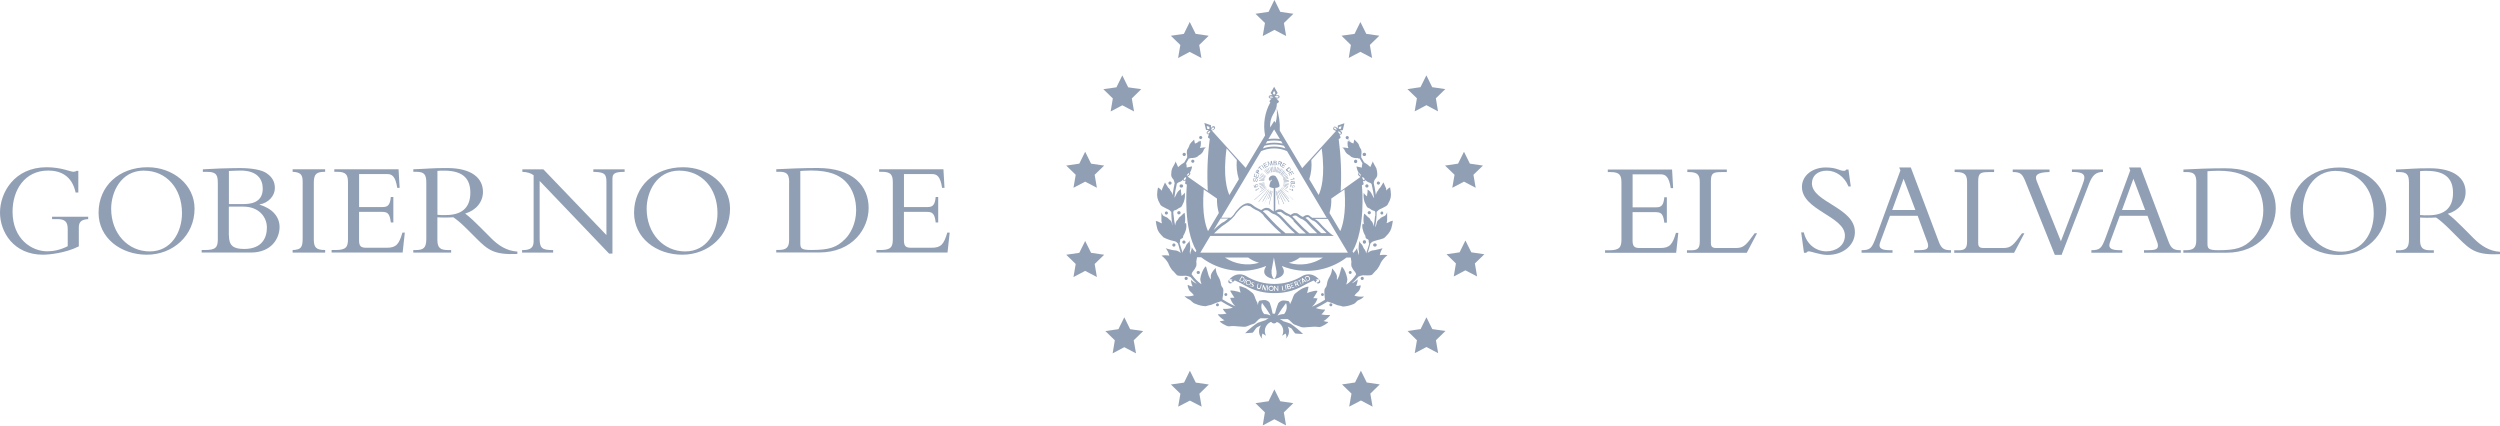 <svg width="264" height="45" viewBox="0 0 264 45" fill="none" xmlns="http://www.w3.org/2000/svg">
<path d="M8.331 26.01C6.932 26.733 5.138 26.897 4.539 26.897C1.442 26.897 0 24.504 0 22.442C0 20.381 1.486 17.66 4.93 17.66C6.445 17.66 7.444 18.139 7.747 18.139C7.875 18.139 7.991 18.111 8.071 18.043H8.271V20.333H7.987C7.603 18.567 6.405 18.011 5.09 18.011C2.601 18.011 1.326 20.073 1.326 22.354C1.326 25.251 3.36 26.538 4.986 26.538C5.638 26.538 6.361 26.398 7.152 25.998V24.216C7.152 23.409 6.868 23.137 6.021 23.137H5.498V22.886H9.313V23.137C8.606 23.181 8.323 23.421 8.323 24.024V26.006L8.331 26.01Z" fill="#919FB5"/>
<path d="M15.51 26.897C12.738 26.897 10.408 25.115 10.408 22.47C10.408 19.653 12.574 17.66 15.582 17.66C18.251 17.66 20.545 19.486 20.545 22.035C20.545 24.887 18.255 26.897 15.51 26.897ZM15.215 18.015C12.726 18.015 11.739 20.337 11.739 22.035C11.739 24.68 13.533 26.55 15.81 26.55C18.087 26.55 19.218 24.512 19.218 22.506C19.218 19.877 17.548 18.023 15.219 18.023L15.215 18.015Z" fill="#919FB5"/>
<path d="M23.002 19.374C23.002 18.567 22.906 18.148 21.915 18.148H21.42V17.88C21.819 17.864 22.794 17.808 23.202 17.792C23.977 17.764 25.056 17.748 25.323 17.748C26.566 17.748 27.653 17.932 28.164 18.299C28.747 18.707 29.027 19.186 29.027 19.866C29.027 20.673 28.364 21.424 27.417 21.588V21.616C28.747 22.015 29.523 22.874 29.523 23.981C29.523 25.088 28.747 26.67 26.47 26.67H21.296V26.402H21.619C22.778 26.402 23.002 26.134 23.002 25.244V19.374ZM24.173 21.552H25.711C27.069 21.552 27.745 21.012 27.745 19.91C27.745 18.919 27.153 18.012 25.415 18.012C25.104 18.012 24.528 18.04 24.173 18.056V21.552ZM24.173 24.832C24.173 25.911 24.596 26.29 25.783 26.29C27.653 26.29 28.184 25.132 28.184 24.029C28.184 22.926 27.349 21.819 25.695 21.819H24.165V24.832H24.169H24.173Z" fill="#919FB5"/>
<path d="M34.337 26.674H30.901V26.406C31.78 26.362 31.96 26.138 31.96 25.187V19.162C31.96 18.399 31.692 18.187 30.901 18.143V17.875H34.337V18.143C33.45 18.143 33.139 18.343 33.139 19.29V25.283C33.139 26.118 33.367 26.402 34.337 26.402V26.669V26.674Z" fill="#919FB5"/>
<path d="M41.537 23.489H41.27C41.158 22.486 40.886 22.374 40.307 22.374H37.917V25.387C37.917 26.038 38.161 26.162 38.68 26.162H40.854C41.845 26.162 42.141 25.779 42.496 24.564H42.748L42.52 26.669H35.017V26.402H35.416C36.547 26.402 36.747 26.09 36.747 25.243V19.274C36.747 18.483 36.563 18.143 35.616 18.143H35.304V17.875H42.089L42.2 19.841H41.949C41.765 18.639 41.409 18.383 40.906 18.383H37.921V21.863H40.45C40.962 21.863 41.198 21.619 41.27 20.8H41.537V23.489Z" fill="#919FB5"/>
<path d="M46.188 25.343C46.188 26.194 46.527 26.406 47.318 26.406H47.642V26.674H43.643V26.406H43.886C44.721 26.406 45.017 26.178 45.017 25.231V19.274C45.017 18.395 44.773 18.143 43.958 18.143H43.647V17.875C43.986 17.875 44.845 17.816 45.428 17.788C46.008 17.76 46.292 17.744 47.211 17.744C49.828 17.744 51.002 18.822 51.002 20.261C51.002 21.324 50.279 22.211 49.124 22.55C49.648 22.958 50.071 23.357 50.734 24.02L51.849 25.139C52.684 25.974 53.543 26.498 54.634 26.566V26.817C52.157 26.929 51.522 26.394 50.263 25.135L49.332 24.204C48.709 23.581 48.213 23.169 47.874 22.946C47.518 22.962 47.29 22.974 46.911 22.974C46.599 22.974 46.415 22.958 46.188 22.946V25.339H46.2L46.188 25.343ZM46.188 22.682C46.527 22.726 46.739 22.71 47.067 22.71C48.637 22.71 49.668 22.047 49.668 20.353C49.668 19.038 49.076 18.019 46.895 18.019C46.627 18.019 46.443 18.019 46.192 18.047V22.686L46.188 22.682Z" fill="#919FB5"/>
<path d="M64.31 26.77L56.987 19.107V25.176C56.987 26.194 57.214 26.41 58.413 26.41V26.678H55.133V26.41H55.193C56.072 26.41 56.351 26.114 56.351 25.463V18.503C56.028 18.275 55.656 18.164 55.161 18.148V17.88H57.378L64.039 24.824V19.194C64.039 18.331 63.787 18.175 62.656 18.148V17.88H65.96V18.148C64.902 18.148 64.674 18.331 64.674 18.887V26.778H64.306L64.31 26.77Z" fill="#919FB5"/>
<path d="M72.058 26.897C69.285 26.897 66.956 25.115 66.956 22.47C66.956 19.653 69.122 17.66 72.13 17.66C74.799 17.66 77.093 19.486 77.093 22.035C77.093 24.887 74.803 26.897 72.058 26.897ZM71.763 18.015C69.273 18.015 68.287 20.337 68.287 22.035C68.287 24.68 70.081 26.55 72.358 26.55C74.635 26.55 75.766 24.512 75.766 22.506C75.766 19.877 74.096 18.023 71.767 18.023L71.763 18.015Z" fill="#919FB5"/>
<path d="M83.337 19.286C83.337 18.363 83.093 18.139 82.258 18.139H81.975V17.872C82.498 17.844 83.189 17.812 83.968 17.784C84.744 17.756 85.611 17.74 86.342 17.74C90.073 17.74 91.728 19.638 91.728 21.967C91.728 24.105 90.073 26.662 86.494 26.662H81.971V26.394H82.214C82.978 26.394 83.329 26.182 83.329 25.359V19.278H83.341L83.337 19.286ZM84.512 25.623C84.512 26.206 84.556 26.398 85.671 26.398C87.564 26.398 88.355 26.13 89.234 25.251C89.758 24.74 90.409 23.653 90.409 22.199C90.409 21.152 90.113 19.989 89.278 19.154C88.627 18.503 87.624 18.007 85.642 18.007C85.059 18.007 84.68 18.051 84.512 18.059V25.623Z" fill="#919FB5"/>
<path d="M99.075 23.489H98.808C98.696 22.486 98.424 22.374 97.845 22.374H95.456V25.387C95.456 26.038 95.699 26.162 96.219 26.162H98.392C99.383 26.162 99.679 25.779 100.034 24.564H100.286L100.058 26.669H92.551V26.402H92.95C94.081 26.402 94.281 26.09 94.281 25.243V19.274C94.281 18.483 94.097 18.143 93.15 18.143H92.838V17.875H99.627L99.739 19.841H99.487C99.303 18.639 98.948 18.383 98.444 18.383H95.46V21.863H97.989C98.5 21.863 98.736 21.619 98.808 20.8H99.075V23.489Z" fill="#919FB5"/>
<path d="M134.583 0L135.202 1.251L136.585 1.454L135.582 2.429L135.817 3.808L134.579 3.156L133.344 3.808L133.58 2.429L132.577 1.454L133.96 1.251L134.575 0L134.583 0Z" fill="#919FB5"/>
<path d="M143.657 2.322L144.28 3.576L145.659 3.772L144.656 4.747L144.892 6.121L143.653 5.474L142.426 6.121L142.654 4.747L141.659 3.772L143.042 3.576L143.657 2.322Z" fill="#919FB5"/>
<path d="M150.625 7.955L151.24 9.206L152.622 9.409L151.628 10.38L151.855 11.759L150.629 11.107L149.39 11.759L149.626 10.38L148.623 9.409L150.001 9.206L150.625 7.955Z" fill="#919FB5"/>
<path d="M154.6 16.03L155.22 17.281L156.598 17.485L155.595 18.456L155.831 19.83L154.596 19.183L153.362 19.83L153.598 18.456L152.595 17.485L153.973 17.281L154.592 16.03H154.6Z" fill="#919FB5"/>
<path d="M154.748 25.395L155.371 26.646L156.749 26.849L155.747 27.82L155.982 29.195L154.744 28.547L153.517 29.195L153.745 27.82L152.75 26.849L154.132 26.646L154.748 25.395Z" fill="#919FB5"/>
<path d="M150.632 33.502L151.248 34.752L152.638 34.952L151.635 35.931L151.871 37.298L150.632 36.646L149.394 37.298L149.63 35.931L148.635 34.952L150.017 34.752L150.632 33.502Z" fill="#919FB5"/>
<path d="M143.709 39.14L144.328 40.39L145.702 40.594L144.707 41.565L144.943 42.943L143.713 42.292L142.474 42.943L142.718 41.565L141.715 40.594L143.093 40.39L143.713 39.14H143.709Z" fill="#919FB5"/>
<path d="M134.575 41.117L135.198 42.372L136.577 42.572L135.574 43.546L135.809 44.925L134.571 44.274L133.344 44.925L133.572 43.546L132.577 42.572L133.96 42.372L134.575 41.117Z" fill="#919FB5"/>
<path d="M125.653 39.148L126.272 40.402L127.651 40.602L126.656 41.577L126.892 42.943L125.653 42.304L124.415 42.943L124.65 41.577L123.647 40.602L125.038 40.402L125.653 39.148Z" fill="#919FB5"/>
<path d="M118.725 33.506L119.341 34.761L120.723 34.961L119.72 35.936L119.964 37.314L118.725 36.663L117.495 37.314L117.726 35.936L116.724 34.961L118.106 34.761L118.725 33.506Z" fill="#919FB5"/>
<path d="M114.598 25.455L115.217 26.698L116.599 26.901L115.596 27.876L115.832 29.255L114.594 28.604L113.359 29.255L113.595 27.876L112.592 26.901L113.974 26.698L114.59 25.455H114.598Z" fill="#919FB5"/>
<path d="M114.598 16.03L115.217 17.281L116.599 17.485L115.596 18.456L115.832 19.83L114.594 19.183L113.359 19.83L113.595 18.456L112.592 17.485L113.974 17.281L114.59 16.03H114.598Z" fill="#919FB5"/>
<path d="M118.517 7.967L119.137 9.221L120.515 9.417L119.52 10.396L119.756 11.771L118.517 11.119L117.283 11.771L117.515 10.396L116.512 9.417L117.894 9.221L118.513 7.967H118.517Z" fill="#919FB5"/>
<path d="M125.637 2.322L126.261 3.576L127.639 3.776L126.636 4.751L126.872 6.129L125.633 5.478L124.407 6.129L124.643 4.751L123.64 3.776L125.018 3.576L125.633 2.322H125.637Z" fill="#919FB5"/>
<path d="M145.171 25.707C145.079 25.707 144.999 25.779 144.999 25.866C144.999 25.97 145.079 26.042 145.171 26.042H145.215C145.307 26.042 145.383 25.962 145.383 25.87C145.383 25.779 145.307 25.703 145.215 25.703H145.171V25.707Z" fill="#919FB5"/>
<path d="M147.073 23.309C146.922 23.329 146.782 23.386 146.654 23.465C146.586 23.513 146.502 23.545 146.418 23.561C146.466 23.457 146.486 23.346 146.482 23.234V22.411C146.482 22.411 146.378 22.722 146.23 22.794C146.078 22.866 145.791 22.978 145.739 23.078C145.691 23.182 145.475 23.182 145.395 23.493C145.375 23.629 145.331 23.761 145.271 23.885L145.2 23.989C145.303 23.529 145.359 23.062 145.371 22.59V22.375C145.435 22.323 145.495 22.263 145.555 22.203C145.619 22.099 146.422 21.827 146.534 21.611C146.646 21.396 146.702 21.256 146.762 21.164C146.838 20.98 146.882 20.78 146.886 20.581C146.874 20.313 146.85 20.049 146.794 19.782C146.67 19.846 146.558 19.925 146.466 20.033C146.438 20.069 146.41 20.097 146.374 20.125C146.39 20.049 146.39 19.973 146.374 19.897C146.262 19.622 146.09 19.258 146.09 19.258C146.09 19.258 145.947 19.49 145.859 19.634C145.723 19.897 145.595 19.917 145.575 20.025C145.555 20.133 145.391 20.209 145.339 20.425C145.323 20.477 145.307 20.537 145.295 20.593C145.231 20.129 145.156 19.71 145.068 19.334C145.068 19.214 145.152 18.951 145.255 18.867C145.395 18.727 145.459 18.539 145.439 18.343C145.435 18.175 145.407 18.016 145.363 17.852C145.363 17.728 144.944 17.152 144.98 17.029L144.704 17.636C144.508 17.44 144.289 17.276 144.049 17.141L143.745 16.625V16.361C143.789 16.186 143.789 15.994 143.745 15.818C143.697 15.694 143.589 15.586 143.537 15.427C143.509 15.283 143.434 15.147 143.326 15.043L143.018 14.731C143.018 14.731 142.966 14.963 142.922 15.151C142.878 15.131 142.834 15.107 142.786 15.099C142.726 15.079 142.666 15.051 142.618 15.011C142.527 14.891 142.435 14.775 142.355 14.675C142.403 14.643 142.435 14.595 142.439 14.536C142.439 14.44 142.359 14.364 142.267 14.364C142.175 14.364 142.099 14.44 142.099 14.531C142.099 14.627 142.175 14.703 142.267 14.703C142.299 14.707 142.327 14.707 142.359 14.703C142.359 14.735 142.451 14.843 142.551 15.003C142.467 14.955 142.383 14.911 142.347 14.883C142.311 14.855 142.243 15.351 142.395 15.638H142.327C142.131 15.59 141.927 15.566 141.723 15.586C141.799 15.586 141.987 15.79 142.007 15.894C142.071 16.05 142.179 16.19 142.319 16.285C142.459 16.361 142.586 16.457 142.702 16.569C142.906 16.673 143.134 16.713 143.358 16.693C143.43 16.737 143.509 16.757 143.589 16.745C143.681 16.913 143.777 17.081 143.873 17.252C143.829 17.396 143.809 17.548 143.809 17.7L143.246 17.576C143.274 17.808 143.35 18.027 143.473 18.227C143.445 18.247 143.43 18.279 143.426 18.315C143.41 18.367 143.41 18.423 143.426 18.475C143.489 18.567 143.577 18.635 143.677 18.679L141.576 20.177C141.679 18.347 141.604 16.505 141.368 14.683C141.628 14.588 141.556 14.468 141.556 14.468L141.46 14.216C141.46 14.216 141.512 14.22 141.536 14.216C141.584 14.216 141.628 14.196 141.66 14.164C141.731 14.088 141.731 13.976 141.66 13.904C141.608 13.86 141.552 13.816 141.492 13.784L141.799 13.74L141.971 13.009L141.272 13.253V13.561C141.22 13.509 141.16 13.457 141.088 13.425C141.012 13.349 140.892 13.349 140.824 13.425C140.753 13.501 140.753 13.613 140.824 13.688C140.9 13.752 140.992 13.8 141.088 13.824L137.512 17.76L135.143 13.796C135.187 12.957 135.067 12.122 134.791 11.331C134.823 11.203 134.835 11.068 134.835 10.932C134.943 10.9 135.031 10.812 135.063 10.704C135.063 10.704 134.891 10.492 134.783 10.396H134.919C135.023 10.396 135.115 10.324 135.123 10.224C135.119 10.12 135.031 10.049 134.931 10.053C134.867 10.041 134.795 10.041 134.727 10.053L134.919 9.817L134.548 9.162L134.18 9.825L134.376 10.057C134.312 10.045 134.248 10.045 134.18 10.057C134.12 10.057 134.068 10.077 134.024 10.12C133.964 10.181 133.96 10.276 134.02 10.336H134.024C134.068 10.384 134.12 10.408 134.18 10.408H134.284C134.212 10.472 134.156 10.544 134.096 10.62C134.076 10.636 134.052 10.652 134.044 10.672C134.064 10.724 134.104 10.768 134.148 10.808C133.557 11.87 133.361 13.113 133.593 14.304L131.543 17.728L127.959 13.776C128.067 13.76 128.163 13.713 128.239 13.636C128.283 13.601 128.307 13.545 128.315 13.493C128.315 13.449 128.299 13.405 128.271 13.373C128.239 13.341 128.203 13.325 128.159 13.325C128.103 13.325 128.047 13.345 128.003 13.377C127.955 13.421 127.911 13.473 127.879 13.533V13.225L127.18 12.981L127.352 13.712L127.659 13.756C127.6 13.788 127.54 13.828 127.492 13.876C127.448 13.912 127.428 13.968 127.42 14.02C127.42 14.064 127.436 14.1 127.464 14.132C127.492 14.164 127.536 14.184 127.576 14.184C127.603 14.188 127.631 14.188 127.663 14.184L127.568 14.436C127.568 14.436 127.496 14.556 127.755 14.651C127.512 16.473 127.444 18.307 127.544 20.145L125.41 18.647C125.514 18.611 125.598 18.535 125.654 18.443C125.682 18.411 125.698 18.367 125.702 18.323C125.702 18.287 125.682 18.247 125.654 18.219C125.778 18.02 125.857 17.8 125.885 17.568L125.318 17.692C125.318 17.54 125.298 17.392 125.254 17.244C125.346 17.077 125.442 16.909 125.538 16.737C125.618 16.741 125.694 16.725 125.766 16.685C125.993 16.705 126.221 16.665 126.421 16.561C126.541 16.449 126.669 16.349 126.812 16.277C126.94 16.17 127.04 16.034 127.096 15.878C127.096 15.774 127.3 15.57 127.376 15.57C127.176 15.554 126.976 15.57 126.784 15.622H126.709C126.868 15.339 126.828 14.823 126.76 14.867L126.557 14.987L126.744 14.687C126.776 14.691 126.804 14.691 126.836 14.687C126.928 14.659 126.976 14.568 126.956 14.484C126.936 14.396 126.836 14.344 126.752 14.364C126.665 14.384 126.613 14.484 126.633 14.568C126.649 14.619 126.693 14.671 126.752 14.687C126.665 14.783 126.585 14.903 126.493 15.023C126.437 15.055 126.385 15.083 126.325 15.111C126.281 15.127 126.233 15.143 126.189 15.163C126.141 14.975 126.093 14.743 126.093 14.743L125.782 15.055C125.678 15.163 125.606 15.291 125.574 15.438C125.514 15.574 125.446 15.706 125.362 15.83C125.318 16.006 125.318 16.198 125.362 16.373V16.637L125.062 17.152C124.827 17.292 124.603 17.46 124.407 17.648C124.335 17.48 124.143 17.041 124.143 17.041C124.143 17.197 123.776 17.74 123.752 17.864C123.708 18.024 123.688 18.187 123.684 18.355C123.656 18.551 123.72 18.743 123.856 18.879C123.968 18.966 124.012 19.23 124.044 19.346C123.956 19.722 123.884 20.145 123.828 20.605C123.816 20.545 123.8 20.493 123.784 20.437C123.72 20.221 123.556 20.153 123.548 20.037C123.54 19.921 123.388 19.913 123.252 19.646C123.165 19.502 123.021 19.27 123.021 19.27C123.021 19.27 122.853 19.642 122.741 19.909C122.713 19.981 122.697 20.053 122.697 20.137C122.665 20.109 122.633 20.077 122.605 20.045C122.513 19.941 122.405 19.858 122.282 19.794C122.226 20.057 122.194 20.321 122.19 20.593C122.194 20.792 122.238 20.992 122.314 21.176C122.361 21.268 122.425 21.412 122.541 21.623C122.653 21.835 123.452 22.115 123.52 22.215C123.572 22.279 123.632 22.335 123.692 22.387V22.602C123.704 23.07 123.756 23.541 123.86 24.001V23.905C123.8 23.781 123.756 23.653 123.736 23.513C123.648 23.206 123.44 23.206 123.392 23.098C123.344 22.99 123.057 22.886 122.897 22.814C122.737 22.738 122.645 22.43 122.645 22.43V23.254C122.641 23.366 122.661 23.481 122.709 23.581C122.621 23.565 122.537 23.533 122.465 23.485C122.341 23.405 122.202 23.358 122.05 23.329C122.082 23.605 122.134 23.873 122.206 24.145C122.27 24.344 122.377 24.532 122.517 24.688C122.585 24.764 122.689 24.892 122.873 25.072C123.24 25.259 123.632 25.395 124.04 25.471C124.191 25.515 124.319 25.611 124.407 25.747C124.407 25.811 124.439 25.871 124.455 25.915C124.507 26.142 124.591 26.41 124.683 26.714C124.495 26.53 124.247 26.43 123.984 26.43C123.8 26.43 123.101 26.218 123.101 26.218C123.288 26.446 123.42 26.71 123.476 26.993C123.208 26.945 122.925 26.945 122.657 26.993C122.941 27.205 123.181 27.473 123.356 27.773C123.464 28.052 123.616 28.312 123.8 28.548C123.888 28.596 124.111 28.883 124.267 29.039C124.423 29.195 125.042 29.115 125.25 29.115C125.41 29.147 125.574 29.195 125.726 29.259C125.917 29.511 126.141 29.75 126.381 29.958C126.165 29.87 125.973 29.746 125.806 29.586C125.71 29.447 125.806 30.038 125.941 30.238C125.782 30.238 125.622 30.19 125.49 30.102C125.322 29.966 125.49 30.577 125.658 30.741C126.057 31.097 126.025 31.157 126.085 31.185C125.778 31.288 125.454 31.32 125.134 31.28C124.947 31.177 125.342 31.54 125.582 31.632C125.818 31.724 125.885 31.984 126.281 32.1C126.609 32.243 126.964 32.327 127.324 32.335C127.508 32.275 127.699 32.227 127.891 32.195C128.231 32.044 128.582 31.916 128.942 31.812C129.35 32.064 129.777 32.303 130.209 32.511H130.272H130.129C129.821 32.603 129.497 32.635 129.174 32.615C129.03 32.539 129.334 32.959 129.525 33.122C129.242 33.182 128.942 33.202 128.654 33.186C128.443 33.142 129.074 33.746 129.318 33.818C129.166 33.877 129.006 33.91 128.842 33.922C128.626 33.922 129.541 34.497 129.773 34.461C130.564 34.349 131.311 34.617 131.675 34.461C132.034 34.305 132.198 34.245 132.374 34.197C132.554 34.149 132.634 33.985 132.73 33.913C132.834 33.786 132.961 33.682 133.105 33.606H133.153C133.429 33.622 133.709 33.622 133.988 33.606C133.864 33.654 133.745 33.726 133.645 33.81C133.241 33.934 132.945 34.045 132.806 34.093C132.326 34.413 131.887 34.776 131.487 35.188C131.487 35.188 132.186 35.136 132.262 35.136C132.338 35.136 132.594 34.673 132.702 34.597C132.81 34.521 132.905 34.485 133.153 34.365C132.83 34.816 132.905 35.436 133.325 35.799C133.141 35.588 133.325 35.224 133.325 35.224L133.693 35.456C133.417 34.944 133.609 34.309 134.12 34.033C134.14 34.021 134.164 34.013 134.184 34.001H134.252C134.348 34.157 134.56 34.205 134.715 34.105C134.759 34.077 134.791 34.045 134.819 34.001L134.963 34.049C135.463 34.313 135.658 34.932 135.395 35.44C135.395 35.44 135.395 35.444 135.391 35.452L135.758 35.22C135.758 35.22 135.962 35.588 135.758 35.795C136.13 35.46 136.226 34.916 135.99 34.481C136.206 34.585 136.358 34.665 136.382 34.685C136.409 34.705 136.717 35.224 136.825 35.224C136.933 35.224 137.6 35.276 137.6 35.276C137.201 34.868 136.753 34.501 136.282 34.181C136.186 34.133 135.882 34.037 135.507 33.917C135.399 33.822 135.275 33.746 135.139 33.69C135.415 33.706 135.694 33.706 135.974 33.69C136.114 33.77 136.238 33.865 136.346 33.989C136.449 34.065 136.541 34.217 136.701 34.273C136.861 34.333 137.057 34.413 137.4 34.537C137.744 34.661 138.515 34.417 139.302 34.537C139.546 34.569 140.449 33.981 140.233 33.997C140.073 33.985 139.91 33.95 139.758 33.894C140.001 33.822 140.625 33.194 140.413 33.262C140.121 33.282 139.826 33.262 139.542 33.198C139.738 33.038 140.037 32.615 139.898 32.691C139.59 32.691 139.29 32.643 139.003 32.547H138.859H138.931C139.346 32.343 139.778 32.103 140.197 31.848C140.553 31.956 140.9 32.084 141.24 32.231C141.436 32.263 141.624 32.307 141.807 32.371C142.167 32.359 142.523 32.279 142.858 32.136C143.23 32.016 143.182 31.792 143.521 31.668C143.861 31.544 144.157 31.217 143.969 31.316C143.645 31.352 143.322 31.316 143.014 31.221C143.082 31.221 143.014 31.133 143.449 30.777C143.633 30.609 143.781 30.002 143.609 30.138C143.481 30.19 143.342 30.21 143.206 30.19C143.318 29.994 143.438 29.399 143.33 29.538C143.17 29.698 142.97 29.83 142.754 29.91C143.014 29.698 143.246 29.466 143.453 29.211C143.605 29.147 143.761 29.091 143.921 29.067C144.133 29.067 144.756 29.143 144.908 28.991C145.06 28.839 145.291 28.548 145.375 28.5C145.563 28.264 145.711 28.004 145.819 27.724C146.003 27.425 146.238 27.153 146.518 26.945C146.25 26.898 145.975 26.898 145.707 26.945C145.751 26.682 145.851 26.434 146.003 26.214C146.003 26.214 145.303 26.398 145.132 26.426C144.868 26.426 144.616 26.53 144.432 26.71L144.66 25.911C144.672 25.851 144.68 25.799 144.704 25.743C144.788 25.615 144.92 25.515 145.072 25.467C145.587 25.295 146.059 25.255 146.246 25.067L146.602 24.684C146.738 24.524 146.846 24.34 146.914 24.141C146.989 23.873 147.049 23.589 147.085 23.317L147.097 23.305L147.073 23.309ZM145.204 22.806C145.184 23.174 145.128 23.537 145.044 23.901C145.032 23.757 144.996 23.609 144.932 23.481C144.856 23.326 144.748 23.326 144.7 23.17C144.652 23.014 144.468 22.958 144.368 22.834C144.273 22.73 144.169 22.634 144.057 22.554C143.981 22.878 143.961 23.206 144.005 23.533C144.025 23.585 144.041 23.641 144.049 23.693L143.909 23.601C143.773 23.909 143.909 24.224 143.985 24.504C144.033 24.632 144.093 24.752 144.169 24.872C144.217 24.976 144.169 25.076 144.245 25.155C144.32 25.235 144.404 25.231 144.524 25.339C144.524 25.479 144.544 25.615 144.588 25.743C144.492 26.078 144.376 26.442 144.261 26.754C144.249 26.626 144.213 26.506 144.141 26.398C144.037 26.286 143.957 26.146 143.909 25.998C143.805 25.719 143.597 25.719 143.565 25.431C143.517 25.635 143.485 25.847 143.469 26.054C143.449 26.238 143.465 26.414 143.513 26.594C143.525 26.714 143.509 26.829 143.465 26.945C143.465 26.79 143.434 26.638 143.37 26.498C143.318 26.402 143.302 26.294 143.318 26.186C143.21 26.374 143.074 26.554 142.918 26.71L142.826 26.55C144.185 24.169 143.869 20.101 143.813 19.554C144.041 19.51 143.997 19.394 143.997 19.394L143.921 19.094C143.921 19.094 143.965 19.126 143.993 19.126H144.041C144.069 19.138 144.101 19.138 144.133 19.126C144.169 19.098 144.193 19.054 144.197 19.006C144.265 19.102 144.364 19.178 144.476 19.234C144.664 19.286 144.82 19.374 144.844 19.446C144.964 19.937 145.048 20.433 145.108 20.928C144.904 20.697 144.848 20.229 144.408 20.017C144.42 20.121 144.42 20.229 144.408 20.329C144.376 20.465 144.364 20.597 144.364 20.733C144.225 20.641 144.101 20.521 144.009 20.381C143.965 20.716 143.997 21.056 144.113 21.368C144.301 21.703 144.301 21.883 144.496 21.955C144.608 21.999 144.716 22.063 144.808 22.143C144.9 22.207 145.008 22.251 145.12 22.267C145.148 22.267 145.176 22.283 145.192 22.311C145.196 22.363 145.211 22.415 145.235 22.466C145.235 22.562 145.235 22.698 145.231 22.81H145.227L145.204 22.806ZM127.116 20.005L128.514 20.968C128.498 21.484 128.562 21.995 128.71 22.491L127.568 24.404C127.372 24.005 126.892 22.666 127.116 20.005ZM125.014 18.879C125.062 18.787 125.15 18.723 125.25 18.695C125.262 18.799 125.23 18.907 125.158 18.979C125.142 19.006 125.122 19.026 125.09 19.03C125.07 19.034 125.042 19.034 125.018 19.03C125.014 19.018 125.006 19.002 125.014 18.986C124.998 18.951 124.998 18.907 125.014 18.867V18.879ZM129.537 15.678L130.608 16.897C130.544 17.58 130.612 18.271 130.824 18.927L129.821 20.597C129.605 20.105 129.114 18.675 129.525 15.678H129.537ZM133.816 14.903C134.3 14.815 134.803 14.815 135.287 14.903L135.443 15.163C134.855 15.035 134.248 15.035 133.661 15.163L133.82 14.903H133.816ZM133.94 14.691L134.548 13.668L135.155 14.679C134.751 14.627 134.336 14.627 133.932 14.683H133.936L133.94 14.691ZM133.521 15.395C134.192 15.211 134.903 15.211 135.578 15.395L135.746 15.674C134.971 15.406 134.132 15.406 133.357 15.674L133.525 15.395H133.521ZM133.189 15.954C134.056 15.578 135.039 15.578 135.906 15.954L140.101 22.998H138.571L138.367 22.858L138.295 22.786C138.191 22.714 138.068 22.694 137.952 22.722C137.888 22.734 137.828 22.754 137.768 22.786C137.708 22.814 137.656 22.85 137.608 22.89H137.532C137.396 22.818 137.273 22.738 137.157 22.646C137.125 22.614 137.081 22.582 137.037 22.558C136.965 22.522 136.885 22.498 136.805 22.506C136.749 22.503 136.693 22.503 136.637 22.506C136.561 22.534 136.485 22.57 136.421 22.61L136.298 22.702C136.222 22.654 136.138 22.61 136.054 22.578C135.978 22.546 135.902 22.506 135.826 22.466C135.722 22.407 135.626 22.339 135.542 22.263L135.439 22.187C135.363 22.143 135.283 22.115 135.195 22.111C135.135 22.099 135.071 22.099 135.011 22.111C134.931 22.127 134.855 22.155 134.783 22.199L134.671 22.271V19.841C134.931 19.841 135.123 19.738 135.123 19.626C135.075 19.254 134.931 18.899 134.699 18.603C134.544 18.499 134.34 18.499 134.184 18.603C134.184 18.603 133.872 18.791 134.028 19.05C134.028 19.05 134.028 19.126 134.2 19.05C134.26 19.03 134.304 18.974 134.312 18.91V19.002C134.312 19.094 134.188 19.142 134.176 19.146C134.112 19.306 134.068 19.474 134.04 19.642C134.04 19.754 134.244 19.846 134.504 19.858V22.335C134.396 22.271 134.292 22.195 134.196 22.119C134.164 22.087 134.128 22.059 134.084 22.031C134.008 21.987 133.928 21.959 133.84 21.955C133.772 21.943 133.701 21.943 133.633 21.955C133.553 21.975 133.473 22.003 133.397 22.047C133.321 22.091 133.253 22.139 133.181 22.187L133.089 22.135L132.949 22.063C132.885 22.043 132.822 22.015 132.762 21.975C132.59 21.887 132.426 21.779 132.278 21.651L132.234 21.619C132.122 21.528 131.983 21.476 131.835 21.46H131.723C131.631 21.472 131.539 21.496 131.447 21.532C131.343 21.576 131.247 21.628 131.163 21.691C131.06 21.763 130.964 21.835 130.88 21.923C130.768 22.035 130.664 22.155 130.556 22.279C130.46 22.399 130.368 22.522 130.292 22.654C130.233 22.73 130.165 22.798 130.097 22.87L129.961 22.99H128.97L133.181 15.95L133.189 15.954ZM139.25 20.593L138.259 18.922C138.471 18.267 138.543 17.576 138.475 16.893L139.57 15.682C139.985 18.679 139.482 20.105 139.246 20.593H139.25ZM143.857 18.695C143.961 18.723 144.045 18.787 144.093 18.879C144.105 18.907 144.105 18.939 144.093 18.971C144.097 18.991 144.097 19.014 144.093 19.034C144.073 19.038 144.045 19.038 144.025 19.034C143.993 19.022 143.965 19.006 143.949 18.983C143.885 18.903 143.845 18.807 143.853 18.703H143.857V18.695ZM141.536 24.408L140.393 22.491C140.545 21.995 140.609 21.484 140.581 20.968L141.979 20.005C142.195 22.654 141.719 24.001 141.528 24.412H141.532L141.536 24.408ZM126.748 26.69L127.807 24.916H140.868L140.804 24.884C140.725 24.84 140.653 24.788 140.577 24.728C140.441 24.624 140.325 24.516 140.205 24.404C140.085 24.292 139.874 24.077 139.698 23.909L139.386 23.565L139.246 23.421C139.158 23.334 139.062 23.262 138.959 23.194L138.819 23.118H140.217L142.339 26.682H126.736H126.74L126.748 26.69ZM128.902 23.078H129.705C129.549 23.206 129.393 23.337 129.222 23.453H129.174L128.914 23.625C128.774 23.729 128.65 23.841 128.522 23.953L128.151 24.304L128.898 23.07H128.902V23.078ZM134.496 22.59L134.588 22.634L134.691 22.678C134.783 22.73 134.867 22.79 134.951 22.85C135.091 22.958 135.219 23.082 135.335 23.218C135.507 23.413 135.69 23.609 135.878 23.801L136.11 24.037C136.306 24.233 136.501 24.42 136.713 24.604L136.757 24.636H135.766L135.698 24.584C135.558 24.472 135.419 24.356 135.283 24.233C135.147 24.109 134.975 23.953 134.831 23.813C134.508 23.489 134.196 23.174 133.892 22.834L133.733 22.662C133.621 22.538 133.489 22.419 133.357 22.319C133.421 22.271 133.493 22.227 133.565 22.199H133.701C133.776 22.195 133.856 22.203 133.928 22.243C133.96 22.259 133.992 22.279 134.024 22.307C134.1 22.371 134.18 22.43 134.26 22.491C134.344 22.542 134.432 22.586 134.524 22.63L134.504 22.602L134.496 22.59ZM138.611 23.29H138.659L138.771 23.341C138.867 23.393 138.959 23.465 139.035 23.545C139.086 23.593 139.142 23.641 139.19 23.701C139.282 23.809 139.386 23.913 139.486 24.013L139.762 24.292C139.866 24.404 139.989 24.52 140.093 24.62H139.518L139.21 24.344C139.106 24.253 139.015 24.157 138.915 24.065C138.703 23.853 138.495 23.637 138.299 23.425L138.175 23.286C138.072 23.182 137.964 23.09 137.852 23.006C137.9 22.974 137.956 22.954 138.012 22.934C138.06 22.918 138.116 22.918 138.167 22.934L138.219 22.978C138.343 23.102 138.479 23.206 138.623 23.29H138.603H138.611ZM137.84 23.358C137.92 23.421 137.992 23.497 138.056 23.573L138.507 24.057C138.647 24.201 138.787 24.34 138.931 24.476L139.102 24.636H138.287L138.128 24.5L137.692 24.109L137.456 23.877C137.249 23.665 137.037 23.453 136.833 23.226L136.697 23.082C136.625 23.006 136.545 22.93 136.465 22.866C136.521 22.83 136.573 22.794 136.633 22.77H136.757C136.801 22.758 136.841 22.758 136.881 22.77L136.957 22.822C137.081 22.918 137.217 23.01 137.356 23.086L137.48 23.134L137.576 23.178C137.668 23.23 137.752 23.29 137.836 23.361H137.816H137.844L137.84 23.358ZM136.601 23.354C136.713 23.489 136.833 23.613 136.953 23.729C137.073 23.849 137.169 23.961 137.276 24.065C137.384 24.169 137.652 24.436 137.852 24.608L137.9 24.652H137.173L137.017 24.528C136.845 24.384 136.685 24.233 136.521 24.081L136.262 23.821C136.03 23.593 135.814 23.358 135.598 23.122L135.443 22.962C135.319 22.826 135.175 22.702 135.023 22.594C134.951 22.55 134.883 22.506 134.807 22.474C134.871 22.43 134.943 22.399 135.015 22.383C135.051 22.379 135.095 22.379 135.135 22.383C135.179 22.371 135.227 22.371 135.271 22.383L135.359 22.447C135.515 22.574 135.686 22.682 135.87 22.774H135.946L136.082 22.838C136.174 22.898 136.266 22.962 136.346 23.034C136.453 23.126 136.549 23.23 136.629 23.341H136.609V23.354H136.601ZM133.417 22.766C133.489 22.838 133.553 22.91 133.613 22.982C133.673 23.054 133.768 23.142 133.84 23.226C133.908 23.305 134.116 23.509 134.244 23.649C134.488 23.901 134.739 24.145 134.999 24.38L135.307 24.644H128.211L128.315 24.54L128.638 24.233L129.054 23.881L129.33 23.697L129.405 23.645C129.633 23.489 129.845 23.317 130.045 23.13C130.157 23.022 130.264 22.91 130.368 22.786C130.456 22.65 130.54 22.526 130.644 22.403C130.748 22.279 130.812 22.215 130.904 22.123C130.996 22.027 131.096 21.947 131.203 21.871C131.275 21.823 131.347 21.779 131.431 21.747L131.599 21.703C131.695 21.691 131.799 21.707 131.883 21.755C131.927 21.755 131.975 21.767 132.018 21.775C132.098 21.847 132.178 21.903 132.27 21.963L132.578 22.147L132.75 22.223L132.87 22.275C132.965 22.327 133.065 22.395 133.149 22.462C133.257 22.55 133.353 22.646 133.453 22.742H133.433V22.758L133.417 22.766ZM131.803 27.193C132.146 27.453 132.542 27.637 132.953 27.748C131.727 28.108 130.408 27.904 129.346 27.193H131.799H131.803ZM134.26 28.648C134.26 28.648 134.428 27.753 134.524 27.193C134.62 27.753 134.799 28.648 134.799 28.648C134.847 28.947 134.755 29.263 134.548 29.486C134.34 29.259 134.24 28.947 134.284 28.64H134.264L134.26 28.648ZM137.249 27.201H139.702C138.643 27.912 137.316 28.112 136.094 27.756C136.521 27.649 136.917 27.461 137.269 27.197H137.249V27.201ZM143.497 18.399C143.481 18.367 143.481 18.335 143.497 18.303V18.259C143.585 18.319 143.653 18.395 143.713 18.475V18.567C143.633 18.535 143.561 18.471 143.521 18.395H143.501L143.497 18.399ZM141.588 14.116C141.544 14.152 141.484 14.152 141.444 14.116C141.368 14.056 141.316 13.964 141.3 13.872C141.396 13.872 141.488 13.92 141.56 13.992C141.596 14.024 141.612 14.072 141.592 14.116H141.588ZM141.384 13.417L141.66 13.325L141.596 13.609H141.368L141.384 13.413V13.417ZM140.864 13.469C140.864 13.469 140.908 13.465 140.928 13.469C140.956 13.457 140.988 13.457 141.02 13.469C141.096 13.529 141.148 13.613 141.164 13.704H141.116C141.032 13.688 140.956 13.645 140.888 13.585C140.836 13.557 140.812 13.489 140.844 13.433C140.844 13.421 140.856 13.417 140.86 13.413V13.465L140.864 13.469ZM134.887 10.133C134.951 10.133 135.007 10.133 135.007 10.224C135.007 10.316 134.955 10.316 134.887 10.316C134.783 10.316 134.683 10.288 134.604 10.224C134.679 10.145 134.779 10.101 134.887 10.104V10.133ZM134.544 9.589L134.687 9.849L134.548 10.017L134.404 9.849L134.544 9.589ZM134.18 10.32C134.148 10.32 134.116 10.308 134.088 10.288C134.084 10.272 134.084 10.252 134.088 10.236C134.076 10.22 134.076 10.2 134.088 10.184C134.12 10.172 134.152 10.172 134.184 10.184C134.288 10.172 134.388 10.204 134.464 10.276C134.372 10.32 134.276 10.328 134.18 10.304V10.332V10.32ZM134.484 12.01C134.624 11.795 134.727 11.559 134.795 11.311C134.891 11.867 134.855 12.438 134.699 12.977L134.564 12.761L134.128 13.461C134.088 12.953 134.208 12.45 134.48 12.01H134.484ZM128.071 13.465C128.099 13.449 128.135 13.449 128.163 13.465C128.179 13.453 128.203 13.453 128.215 13.465C128.219 13.481 128.219 13.501 128.215 13.517C128.215 13.553 128.199 13.589 128.167 13.609C128.103 13.684 128.007 13.728 127.907 13.732C127.907 13.613 127.971 13.513 128.067 13.449V13.465H128.071ZM127.432 13.305L127.711 13.397V13.624H127.496L127.432 13.313V13.305ZM127.568 14.108C127.568 14.108 127.528 14.112 127.512 14.108C127.5 14.088 127.5 14.064 127.512 14.044C127.512 14.008 127.532 13.972 127.56 13.952C127.623 13.88 127.715 13.832 127.811 13.828C127.791 13.932 127.735 14.028 127.655 14.092C127.627 14.108 127.595 14.112 127.564 14.108H127.568ZM125.574 18.395C125.522 18.483 125.434 18.539 125.338 18.567V18.479C125.398 18.387 125.474 18.311 125.566 18.251C125.566 18.251 125.57 18.287 125.566 18.303C125.578 18.323 125.582 18.351 125.582 18.379V18.391L125.574 18.395ZM123.896 22.423L123.94 22.267C123.94 22.267 123.976 22.231 124.004 22.223C124.115 22.207 124.223 22.163 124.315 22.099C124.407 22.019 124.515 21.955 124.627 21.911C124.831 21.839 124.831 21.659 125.01 21.324C125.122 21.004 125.162 20.672 125.114 20.337C125.022 20.477 124.907 20.597 124.763 20.689C124.763 20.553 124.747 20.413 124.715 20.285C124.703 20.181 124.703 20.073 124.715 19.973C124.251 20.209 124.203 20.672 124.016 20.884C124.072 20.385 124.155 19.889 124.275 19.402C124.371 19.294 124.503 19.218 124.647 19.19C124.755 19.142 124.847 19.066 124.923 18.974C124.923 19.022 124.954 19.066 124.99 19.094C125.018 19.106 125.05 19.106 125.082 19.094H125.13C125.13 19.094 125.178 19.078 125.198 19.062L125.15 19.326C125.15 19.326 125.118 19.446 125.334 19.486C125.286 20.045 124.966 24.125 126.337 26.482L126.241 26.638C126.089 26.478 125.957 26.302 125.841 26.114C125.857 26.222 125.841 26.33 125.794 26.426C125.726 26.566 125.686 26.718 125.69 26.873C125.658 26.762 125.634 26.642 125.642 26.522C125.694 26.35 125.71 26.166 125.69 25.983C125.67 25.771 125.634 25.567 125.594 25.359C125.594 25.643 125.358 25.643 125.25 25.927C125.194 26.078 125.122 26.222 125.018 26.346C124.943 26.454 124.899 26.574 124.895 26.702C124.775 26.366 124.663 26.003 124.567 25.691C124.611 25.563 124.631 25.423 124.631 25.287C124.751 25.183 124.863 25.175 124.911 25.104C124.959 25.032 124.911 24.92 124.998 24.82C125.066 24.708 125.126 24.584 125.17 24.452C125.29 24.169 125.314 23.849 125.246 23.549L125.106 23.601C125.106 23.549 125.122 23.493 125.138 23.441C125.174 23.114 125.158 22.786 125.09 22.462C124.978 22.542 124.871 22.638 124.779 22.742C124.675 22.866 124.495 22.926 124.447 23.078C124.399 23.23 124.287 23.238 124.215 23.39C124.147 23.517 124.107 23.665 124.095 23.809C124.016 23.457 123.96 23.11 123.936 22.754C123.908 22.702 123.904 22.566 123.908 22.427H123.904L123.896 22.423ZM135.598 33.166C135.355 33.166 135.115 33.226 134.899 33.334C135.175 32.871 135.475 32.431 135.81 32.004C135.954 32.403 135.874 32.843 135.598 33.166ZM134.2 33.334C133.984 33.226 133.745 33.166 133.501 33.166C133.209 32.847 133.117 32.391 133.269 31.988C133.601 32.407 133.904 32.855 134.18 33.318L134.2 33.338V33.334ZM142.179 30.058V29.986C142.239 29.826 142.271 29.658 142.283 29.491C142.251 29.279 142.195 29.075 142.123 28.875C142.055 28.687 141.871 28.252 141.687 28.176C141.687 28.176 141.532 28.668 141.484 28.875C141.452 29.047 141.388 29.219 141.296 29.371L141.184 29.566C141.168 29.455 141.168 29.335 141.184 29.223C141.184 28.879 140.673 28.34 140.673 28.34C140.657 28.651 140.565 28.955 140.409 29.223C140.265 29.451 140.165 29.702 140.129 29.966C140.113 30.15 140.041 30.322 139.918 30.457C139.762 30.673 139.918 31.556 139.918 31.652C139.574 31.868 139.218 32.08 138.875 32.243L138.539 32.399L138.603 32.335C138.847 32.12 139.023 31.844 139.118 31.536C139.278 31.536 138.903 31.464 138.683 31.488C138.807 31.293 138.987 31.025 139.11 30.789C139.234 30.553 138.275 30.853 138.275 30.853L138.024 30.949C138.092 30.733 138.144 30.513 138.179 30.294C138.179 30.218 137.78 30.346 137.48 30.481C137.249 30.621 137.033 30.777 136.829 30.949C136.549 31.121 136.517 31.572 136.386 31.784C136.322 31.896 136.266 32.016 136.218 32.136C136.218 31.924 136.122 31.828 136.034 31.784H135.986L135.678 31.736C135.411 31.688 135.135 31.8 134.979 32.032C134.835 32.387 134.719 32.755 134.636 33.126C134.592 33.122 134.548 33.122 134.512 33.126C134.476 33.122 134.432 33.122 134.392 33.126C134.32 32.739 134.22 32.355 134.088 31.984C133.932 31.756 133.657 31.644 133.389 31.688L133.081 31.736H133.033C132.937 31.784 132.846 31.92 132.842 32.219C132.81 32.048 132.746 31.884 132.654 31.736C132.53 31.524 132.486 31.081 132.214 30.901C132.01 30.729 131.791 30.573 131.559 30.433C131.247 30.298 130.86 30.17 130.86 30.246C130.892 30.465 130.94 30.689 131.004 30.901L130.76 30.805C130.76 30.805 129.829 30.561 129.921 30.741C130.013 30.917 130.221 31.236 130.356 31.44C130.129 31.44 129.753 31.44 129.917 31.488C130.009 31.788 130.169 32.064 130.4 32.287L130.472 32.351C130.348 32.303 130.237 32.247 130.129 32.195C129.793 32.028 129.429 31.82 129.086 31.604C129.086 31.508 129.282 30.625 129.13 30.41C129.006 30.274 128.934 30.102 128.918 29.918C128.882 29.654 128.778 29.403 128.634 29.175C128.475 28.907 128.387 28.604 128.375 28.292C128.375 28.292 127.831 28.831 127.859 29.175C127.871 29.287 127.871 29.403 127.859 29.518C127.827 29.447 127.783 29.383 127.739 29.323C127.651 29.167 127.588 28.999 127.556 28.827C127.5 28.655 127.352 28.128 127.352 28.128C127.164 28.204 126.984 28.64 126.908 28.827C126.832 29.027 126.78 29.231 126.752 29.443C126.72 29.566 126.828 29.814 126.856 29.938V30.01C126.457 29.73 126.109 29.375 125.834 28.963C125.845 28.867 125.881 28.775 125.945 28.699C126.105 28.524 126.237 28.316 126.329 28.096C126.357 27.94 126.357 27.785 126.329 27.629C126.345 27.473 126.373 27.321 126.405 27.165H126.84C128.798 28.671 131.411 29.023 133.701 28.088C133.689 28.132 133.673 28.168 133.653 28.208C133.653 28.208 132.953 29.163 134.536 29.479C136.126 29.155 135.423 28.208 135.423 28.208C135.403 28.172 135.379 28.132 135.367 28.088C137.644 29.019 140.241 28.679 142.199 27.193H142.638C142.67 27.345 142.694 27.501 142.71 27.657C142.682 27.812 142.682 27.968 142.71 28.124C142.806 28.344 142.938 28.552 143.102 28.727C143.162 28.807 143.194 28.899 143.206 28.991C142.93 29.407 142.586 29.766 142.179 30.054H142.175H142.191L142.179 30.058Z" fill="#919FB5"/>
<path d="M139.658 30.953C139.578 30.953 139.506 31.013 139.502 31.093C139.502 31.184 139.562 31.252 139.646 31.26H139.65C139.734 31.26 139.806 31.188 139.806 31.105C139.806 31.017 139.734 30.953 139.65 30.953H139.654H139.658Z" fill="#919FB5"/>
<path d="M140.541 32.031C140.453 32.031 140.381 32.103 140.381 32.191C140.381 32.279 140.453 32.347 140.537 32.347H140.541C140.629 32.347 140.697 32.275 140.697 32.191C140.697 32.107 140.625 32.035 140.541 32.031Z" fill="#919FB5"/>
<path d="M142.582 28.616C142.498 28.616 142.426 28.688 142.426 28.771C142.426 28.863 142.498 28.931 142.582 28.931C142.666 28.931 142.737 28.859 142.737 28.776C142.737 28.692 142.678 28.62 142.594 28.616H142.582Z" fill="#919FB5"/>
<path d="M143.681 29.399C143.681 29.491 143.757 29.571 143.848 29.571C143.944 29.571 144.02 29.491 144.02 29.399C144.02 29.307 143.94 29.231 143.848 29.231C143.757 29.235 143.689 29.307 143.681 29.399Z" fill="#919FB5"/>
<path d="M144.08 25.735C144.172 25.735 144.252 25.663 144.252 25.575C144.272 25.471 144.208 25.379 144.116 25.363C144.024 25.347 143.928 25.407 143.912 25.499V25.571C143.912 25.663 143.988 25.739 144.08 25.739V25.735Z" fill="#919FB5"/>
<path d="M144.596 22.294C144.504 22.294 144.424 22.366 144.424 22.454C144.424 22.558 144.504 22.63 144.596 22.63C144.688 22.63 144.763 22.55 144.763 22.458C144.763 22.37 144.7 22.299 144.608 22.291H144.592H144.596V22.294Z" fill="#919FB5"/>
<path d="M145.555 19.498C145.646 19.498 145.726 19.426 145.726 19.338C145.726 19.242 145.646 19.166 145.555 19.166C145.463 19.166 145.387 19.246 145.387 19.338C145.391 19.426 145.467 19.494 145.555 19.498Z" fill="#919FB5"/>
<path d="M144.344 19.81C144.44 19.81 144.515 19.73 144.515 19.638C144.515 19.546 144.436 19.466 144.344 19.466C144.252 19.466 144.172 19.546 144.172 19.638C144.172 19.73 144.252 19.81 144.344 19.81Z" fill="#919FB5"/>
<path d="M143.325 17.021C143.325 16.929 143.245 16.853 143.153 16.861C143.061 16.861 142.993 16.933 142.985 17.021C142.965 17.117 143.029 17.209 143.121 17.224C143.213 17.241 143.309 17.181 143.325 17.089V17.017V17.021Z" fill="#919FB5"/>
<path d="M144.056 16.477C144.152 16.497 144.244 16.433 144.26 16.341C144.276 16.25 144.216 16.154 144.124 16.138H144.056C143.965 16.138 143.889 16.214 143.889 16.305C143.889 16.397 143.957 16.477 144.048 16.477H144.052H144.056Z" fill="#919FB5"/>
<path d="M145.771 22.498C145.771 22.59 145.85 22.666 145.942 22.658C146.034 22.642 146.094 22.55 146.07 22.458C146.054 22.395 146.006 22.339 145.942 22.331C145.85 22.331 145.771 22.407 145.771 22.498Z" fill="#919FB5"/>
<path d="M129.445 30.953C129.365 30.953 129.301 31.017 129.289 31.097C129.289 31.185 129.361 31.253 129.445 31.256C129.533 31.256 129.605 31.185 129.605 31.097C129.605 31.009 129.529 30.945 129.445 30.953Z" fill="#919FB5"/>
<path d="M128.722 32.191C128.722 32.103 128.65 32.035 128.566 32.031C128.478 32.031 128.41 32.107 128.406 32.191C128.406 32.279 128.478 32.347 128.562 32.347H128.566C128.65 32.347 128.722 32.275 128.722 32.191Z" fill="#919FB5"/>
<path d="M126.52 28.616C126.436 28.616 126.364 28.688 126.364 28.771C126.364 28.863 126.436 28.931 126.52 28.931C126.608 28.947 126.692 28.895 126.708 28.808C126.724 28.72 126.672 28.636 126.584 28.62H126.52V28.616Z" fill="#919FB5"/>
<path d="M125.258 29.571C125.354 29.571 125.429 29.491 125.429 29.399C125.425 29.307 125.35 29.231 125.258 29.231C125.166 29.231 125.09 29.307 125.09 29.399C125.09 29.491 125.158 29.571 125.25 29.571H125.254H125.258Z" fill="#919FB5"/>
<path d="M125.018 25.395C124.926 25.395 124.851 25.475 124.851 25.567C124.851 25.655 124.915 25.727 125.006 25.735H125.022C125.114 25.735 125.194 25.659 125.194 25.567C125.194 25.471 125.114 25.395 125.022 25.395H125.018Z" fill="#919FB5"/>
<path d="M124.131 25.875C124.131 25.783 124.055 25.707 123.963 25.707C123.871 25.707 123.791 25.783 123.791 25.875C123.791 25.971 123.871 26.047 123.963 26.047C124.055 26.047 124.131 25.967 124.131 25.875Z" fill="#919FB5"/>
<path d="M124.502 22.638C124.598 22.638 124.674 22.558 124.674 22.466C124.674 22.375 124.598 22.299 124.506 22.299H124.502C124.41 22.287 124.33 22.359 124.318 22.451V22.502C124.334 22.59 124.414 22.646 124.502 22.642V22.638Z" fill="#919FB5"/>
<path d="M123.552 19.498C123.643 19.498 123.719 19.426 123.723 19.338C123.723 19.242 123.643 19.166 123.552 19.166C123.46 19.166 123.384 19.242 123.384 19.334C123.384 19.426 123.452 19.502 123.544 19.502H123.548L123.552 19.498Z" fill="#919FB5"/>
<path d="M124.766 19.47C124.67 19.45 124.578 19.514 124.562 19.606C124.546 19.698 124.606 19.794 124.698 19.81H124.77C124.862 19.81 124.938 19.734 124.938 19.642C124.938 19.546 124.862 19.47 124.77 19.47H124.766Z" fill="#919FB5"/>
<path d="M125.789 17.021C125.789 17.113 125.865 17.192 125.957 17.192C126.053 17.192 126.129 17.113 126.129 17.021C126.125 16.929 126.045 16.861 125.957 16.861C125.865 16.861 125.797 16.933 125.789 17.021Z" fill="#919FB5"/>
<path d="M125.018 16.477C125.114 16.497 125.205 16.433 125.221 16.341C125.241 16.246 125.178 16.154 125.086 16.138H125.014C124.918 16.158 124.858 16.25 124.878 16.341C124.894 16.413 124.95 16.465 125.014 16.477H125.018Z" fill="#919FB5"/>
<path d="M123.336 22.498C123.336 22.407 123.264 22.327 123.176 22.327C123.088 22.327 123.004 22.399 123.004 22.486C123.004 22.574 123.072 22.658 123.164 22.658H123.168C123.26 22.658 123.328 22.586 123.336 22.498Z" fill="#919FB5"/>
<path d="M132.533 20.089C132.609 20.089 132.629 20.089 132.657 20.165H132.705L132.657 20.061L132.957 19.938V19.873L132.537 20.061V20.089H132.533Z" fill="#919FB5"/>
<path d="M132.438 19.558H132.386L132.434 19.79H132.693V19.698C132.661 19.686 132.633 19.662 132.621 19.626C132.609 19.574 132.641 19.514 132.697 19.502C132.753 19.486 132.805 19.514 132.821 19.566C132.821 19.626 132.821 19.67 132.769 19.686V19.75C132.845 19.73 132.881 19.646 132.861 19.578C132.849 19.49 132.769 19.438 132.689 19.45H132.669C132.59 19.466 132.542 19.546 132.558 19.622V19.634C132.57 19.666 132.586 19.694 132.613 19.71H132.49L132.446 19.566L132.438 19.558Z" fill="#919FB5"/>
<path d="M132.465 19.178C132.517 19.178 132.569 19.146 132.585 19.09V18.994C132.585 18.919 132.585 18.899 132.677 18.903C132.769 18.907 132.749 18.991 132.741 19.026C132.737 19.062 132.741 19.15 132.621 19.146V19.21C132.669 19.222 132.717 19.206 132.745 19.166C132.777 19.13 132.797 19.086 132.797 19.03C132.797 18.942 132.797 18.843 132.673 18.835C132.613 18.823 132.561 18.867 132.549 18.927L132.501 19.062C132.501 19.094 132.469 19.114 132.437 19.114C132.369 19.114 132.361 19.038 132.369 18.994C132.369 18.942 132.409 18.891 132.461 18.891H132.477V18.827C132.425 18.827 132.334 18.827 132.318 18.998C132.302 19.074 132.349 19.15 132.425 19.166H132.473H132.469L132.465 19.178Z" fill="#919FB5"/>
<path d="M132.945 18.467L132.897 18.451L132.805 18.719L132.653 18.667L132.737 18.431L132.685 18.411L132.605 18.659L132.469 18.611L132.557 18.351L132.497 18.331L132.394 18.659L132.841 18.799L132.945 18.471V18.467Z" fill="#919FB5"/>
<path d="M133.009 18.371L132.841 18.259L132.917 18.14C132.961 18.076 132.945 17.988 132.881 17.944C132.881 17.944 132.869 17.94 132.869 17.932C132.841 17.916 132.805 17.916 132.777 17.932C132.737 17.944 132.705 17.968 132.685 18.004L132.581 18.176L132.973 18.419L133.005 18.367L133.009 18.371ZM132.657 18.14L132.729 18.036C132.729 18.036 132.773 17.988 132.797 17.992C132.829 18.012 132.837 18.056 132.813 18.088C132.813 18.088 132.801 18.1 132.797 18.104L132.745 18.2L132.657 18.136V18.14Z" fill="#919FB5"/>
<path d="M132.981 17.704L133.28 17.988L133.312 17.94L133.029 17.66L133.141 17.54L133.093 17.508L132.833 17.784L132.865 17.816L132.977 17.704H132.981Z" fill="#919FB5"/>
<path d="M133.528 17.776L133.248 17.404L133.2 17.44L133.48 17.812L133.528 17.776Z" fill="#919FB5"/>
<path d="M133.912 17.552L133.884 17.508L133.632 17.632L133.568 17.504L133.784 17.376L133.764 17.328L133.537 17.448L133.473 17.324L133.716 17.197L133.696 17.145L133.389 17.304L133.608 17.72L133.916 17.56L133.912 17.552Z" fill="#919FB5"/>
<path d="M134.019 17.52L133.955 17.24V17.128L134.171 17.484H134.227L134.275 17.081V17.192L134.331 17.456H134.395L134.299 16.993H134.207L134.163 17.412L133.947 17.057H133.855L133.959 17.508H134.015L134.027 17.52H134.019Z" fill="#919FB5"/>
<path d="M134.667 17.444C134.771 17.444 134.835 17.396 134.835 17.321C134.835 17.269 134.803 17.213 134.747 17.201C134.787 17.185 134.811 17.149 134.811 17.105C134.811 17.041 134.811 16.985 134.691 16.981H134.487V17.448H134.667V17.444ZM134.567 17.033H134.663C134.735 17.033 134.755 17.033 134.755 17.097C134.755 17.161 134.723 17.161 134.659 17.149H134.555L134.571 17.029H134.567V17.033ZM134.663 17.237C134.711 17.237 134.759 17.237 134.759 17.313C134.759 17.389 134.759 17.389 134.663 17.389H134.543V17.245H134.663V17.237Z" fill="#919FB5"/>
<path d="M134.995 17.297L135.139 17.341C135.215 17.341 135.207 17.404 135.203 17.445C135.199 17.48 135.199 17.52 135.203 17.556H135.275V17.325C135.275 17.325 135.35 17.325 135.366 17.233C135.382 17.141 135.366 17.093 135.255 17.073L135.043 17.001L134.919 17.453H134.983L134.999 17.293H134.995V17.297ZM135.071 17.101L135.207 17.149C135.207 17.149 135.283 17.149 135.255 17.237C135.227 17.325 135.203 17.289 135.159 17.285L135.023 17.241L135.071 17.101Z" fill="#919FB5"/>
<path d="M135.598 17.776L135.625 17.732L135.39 17.588L135.462 17.452L135.681 17.58L135.717 17.536L135.49 17.401L135.558 17.281L135.793 17.42L135.829 17.369L135.53 17.201L135.298 17.6L135.594 17.772L135.598 17.776Z" fill="#919FB5"/>
<path d="M135.889 18.071C135.977 18.159 136.117 18.159 136.201 18.071C136.293 18.007 136.321 17.884 136.261 17.792C136.261 17.788 136.249 17.78 136.245 17.772L136.125 17.632L135.77 17.927L135.889 18.071ZM136.201 17.812C136.249 17.876 136.245 17.936 136.201 18.015C136.157 18.095 136.041 18.079 135.993 18.015L135.925 17.927L136.169 17.716L136.201 17.808H136.205L136.201 17.812Z" fill="#919FB5"/>
<path d="M136.206 18.583L136.253 18.563L136.126 18.311L136.265 18.239L136.385 18.471L136.441 18.443L136.317 18.215L136.453 18.143L136.573 18.391L136.633 18.371L136.473 18.06L136.054 18.271L136.214 18.583H136.206Z" fill="#919FB5"/>
<path d="M136.597 18.879L136.273 18.923V18.987L136.725 18.915V18.871C136.657 18.871 136.649 18.871 136.629 18.767H136.581L136.597 18.879Z" fill="#919FB5"/>
<path d="M136.636 19.154C136.593 19.142 136.557 19.17 136.545 19.214C136.529 19.162 136.481 19.122 136.425 19.122C136.389 19.122 136.349 19.138 136.321 19.166C136.301 19.198 136.285 19.238 136.289 19.278C136.277 19.35 136.329 19.418 136.397 19.43H136.417C136.465 19.442 136.521 19.414 136.537 19.366C136.549 19.402 136.585 19.43 136.628 19.43C136.684 19.43 136.752 19.43 136.752 19.29C136.764 19.226 136.72 19.166 136.656 19.15H136.636V19.154ZM136.421 19.37C136.353 19.37 136.345 19.318 136.345 19.278C136.345 19.238 136.393 19.202 136.433 19.202C136.473 19.202 136.501 19.23 136.509 19.266V19.294C136.509 19.33 136.489 19.37 136.445 19.37H136.425H136.421ZM136.636 19.37C136.593 19.366 136.569 19.326 136.569 19.282C136.569 19.238 136.569 19.218 136.636 19.218C136.704 19.218 136.7 19.218 136.692 19.29C136.68 19.362 136.66 19.366 136.636 19.366V19.37Z" fill="#919FB5"/>
<path d="M136.569 19.53V19.594C136.569 19.594 136.673 19.594 136.653 19.706C136.637 19.818 136.581 19.794 136.557 19.778C136.529 19.762 136.481 19.726 136.465 19.674V19.602C136.445 19.53 136.385 19.474 136.309 19.458L136.233 19.758H136.281L136.345 19.506C136.377 19.526 136.405 19.566 136.409 19.602V19.654C136.409 19.73 136.453 19.794 136.529 19.81C136.605 19.826 136.681 19.778 136.697 19.702C136.709 19.614 136.649 19.542 136.573 19.53H136.569Z" fill="#919FB5"/>
<path d="M136.477 19.965L136.433 20.061L136.138 19.921V19.973L136.557 20.169V20.125C136.501 20.077 136.509 20.049 136.557 19.969L136.469 19.953V19.965H136.477Z" fill="#919FB5"/>
<path d="M133.983 21.616H134.031L134.375 20.217H134.327L133.995 21.616H133.983Z" fill="#919FB5"/>
<path d="M133.936 21.004H133.983L134.267 20.165H134.219L133.94 20.984V21.004H133.936Z" fill="#919FB5"/>
<path d="M133.452 21.524H133.496L134.195 20.125H134.147L133.492 21.524H133.456H133.452Z" fill="#919FB5"/>
<path d="M133.349 21.296L134.048 20.105H134.004L133.305 21.284H133.349V21.296Z" fill="#919FB5"/>
<path d="M132.896 21.308H132.94L133.963 20.005H133.919L132.896 21.308Z" fill="#919FB5"/>
<path d="M132.965 20.984L133.868 19.981L132.957 20.988H132.961L132.965 20.984Z" fill="#919FB5"/>
<path d="M133.796 19.905L132.462 21.08V21.124L133.792 19.949V19.905H133.796Z" fill="#919FB5"/>
<path d="M133.716 19.826V19.782L133.017 20.277V20.321L133.716 19.826Z" fill="#919FB5"/>
<path d="M133.656 19.733V19.686L133.16 19.965V20.009L133.656 19.733Z" fill="#919FB5"/>
<path d="M133.068 19.826V19.874L133.584 19.642V19.598L133.068 19.826Z" fill="#919FB5"/>
<path d="M133.005 19.666L133.025 19.714L133.548 19.546H133.564L133.548 19.498L133.005 19.666Z" fill="#919FB5"/>
<path d="M133.536 19.438V19.39L132.977 19.51V19.558L133.536 19.438Z" fill="#919FB5"/>
<path d="M132.933 19.342V19.39L133.508 19.338V19.286L132.933 19.35V19.342Z" fill="#919FB5"/>
<path d="M132.933 19.067L133.5 19.114V19.067L132.941 19.019V19.067H132.937H132.933Z" fill="#919FB5"/>
<path d="M132.957 18.89L133.524 19.014V18.966L132.957 18.842V18.89Z" fill="#919FB5"/>
<path d="M132.997 18.735L133.536 18.919V18.87L132.997 18.699V18.743V18.735Z" fill="#919FB5"/>
<path d="M133.068 18.527V18.575L133.6 18.802V18.759L133.084 18.531H133.068V18.527Z" fill="#919FB5"/>
<path d="M133.121 18.427L133.629 18.706V18.663L133.117 18.383V18.427H133.121Z" fill="#919FB5"/>
<path d="M133.213 18.303L133.676 18.631V18.599L133.213 18.271V18.303Z" fill="#919FB5"/>
<path d="M133.36 18.12L133.788 18.491L133.368 18.124H133.364L133.36 18.12Z" fill="#919FB5"/>
<path d="M133.476 18H133.444L133.828 18.403H133.872L133.488 18.003H133.476V18Z" fill="#919FB5"/>
<path d="M133.608 17.904H133.576L133.928 18.347L133.96 18.315L133.628 17.892L133.612 17.912L133.608 17.904Z" fill="#919FB5"/>
<path d="M133.764 17.8H133.72L133.999 18.275H134.043L133.768 17.808H133.764V17.8Z" fill="#919FB5"/>
<path d="M133.916 17.74H133.868L134.104 18.235H134.148L133.92 17.752V17.736H133.916V17.74Z" fill="#919FB5"/>
<path d="M134.108 17.684H134.06L134.243 18.199H134.291L134.108 17.692V17.676V17.684Z" fill="#919FB5"/>
<path d="M134.243 17.636H134.195L134.307 18.18H134.359L134.247 17.64H134.243V17.636Z" fill="#919FB5"/>
<path d="M134.427 18.172H134.475L134.419 17.596H134.371L134.427 18.172Z" fill="#919FB5"/>
<path d="M134.571 17.6H134.523V18.155H134.571V17.6Z" fill="#919FB5"/>
<path d="M134.623 18.168H134.671L134.723 17.608H134.675L134.619 18.168H134.623Z" fill="#919FB5"/>
<path d="M134.807 18.195L134.919 17.64H134.871L134.759 18.195H134.807Z" fill="#919FB5"/>
<path d="M135.063 17.7H135.015L134.843 18.215H134.891L135.063 17.704V17.7Z" fill="#919FB5"/>
<path d="M135.21 17.764H135.162L134.935 18.259H134.979L135.206 17.752H135.21V17.764Z" fill="#919FB5"/>
<path d="M135.302 17.8L135.038 18.279H135.034L135.082 18.311L135.346 17.832L135.302 17.8Z" fill="#919FB5"/>
<path d="M135.118 18.335H135.162L135.498 17.892H135.454L135.118 18.335Z" fill="#919FB5"/>
<path d="M135.206 18.411L135.238 18.447L135.61 18.044L135.626 18.032L135.582 18L135.206 18.407V18.411Z" fill="#919FB5"/>
<path d="M135.69 18.116L135.274 18.491L135.306 18.527L135.722 18.152L135.69 18.116Z" fill="#919FB5"/>
<path d="M135.366 18.571V18.603L135.806 18.279V18.235L135.366 18.563V18.571Z" fill="#919FB5"/>
<path d="M135.422 18.651V18.699L135.905 18.423V18.375L135.422 18.651Z" fill="#919FB5"/>
<path d="M135.506 18.755V18.803L136.013 18.575V18.531L135.506 18.747V18.755Z" fill="#919FB5"/>
<path d="M135.506 18.863V18.911L136.021 18.739V18.691L135.506 18.863Z" fill="#919FB5"/>
<path d="M135.506 18.958V19.006L136.049 18.882V18.834L135.506 18.958Z" fill="#919FB5"/>
<path d="M135.55 19.062V19.11L136.089 19.062V18.998L135.55 19.062Z" fill="#919FB5"/>
<path d="M135.562 19.194H136.117V19.146H135.562V19.194Z" fill="#919FB5"/>
<path d="M135.55 19.378V19.426L136.081 19.55V19.502L135.55 19.378Z" fill="#919FB5"/>
<path d="M136.101 19.386V19.338L135.546 19.274V19.306L136.085 19.37L136.101 19.386Z" fill="#919FB5"/>
<path d="M136.025 19.698V19.65L135.51 19.49V19.534L136.017 19.701H136.033H136.029L136.025 19.698Z" fill="#919FB5"/>
<path d="M135.506 19.59V19.638L135.997 19.854V19.806L135.506 19.59Z" fill="#919FB5"/>
<path d="M135.414 19.698L135.878 19.973V19.925L135.434 19.698H135.414Z" fill="#919FB5"/>
<path d="M135.351 19.81L136.05 20.317V20.273L135.351 19.778C135.351 19.778 135.367 19.798 135.351 19.81Z" fill="#919FB5"/>
<path d="M135.318 19.857V19.901L136.557 21.096V21.064L135.271 19.893L135.318 19.861V19.857Z" fill="#919FB5"/>
<path d="M135.206 19.974L136.073 20.977H136.117L135.25 19.974H135.206Z" fill="#919FB5"/>
<path d="M135.131 20.038L136.11 21.34L136.154 21.308L135.167 20.014L135.135 20.042H135.131V20.038Z" fill="#919FB5"/>
<path d="M135.022 20.097L135.722 21.268H135.766L135.066 20.093H135.022V20.097Z" fill="#919FB5"/>
<path d="M134.931 20.149L135.562 21.548H135.61L134.975 20.149H134.931Z" fill="#919FB5"/>
<path d="M134.807 20.181L135.07 21H135.118L134.839 20.165L134.807 20.181Z" fill="#919FB5"/>
<path d="M134.723 20.209L135.05 21.607H135.098L134.771 20.209H134.723Z" fill="#919FB5"/>
<path d="M129.804 29.495C129.804 29.495 129.645 29.682 129.736 29.838C129.824 29.946 129.984 29.962 130.092 29.874C130.108 29.862 130.12 29.854 130.132 29.838C130.132 29.838 129.748 29.854 129.808 29.495H129.804Z" fill="#919FB5"/>
<path d="M139.002 29.846C139.09 29.954 139.25 29.97 139.358 29.882C139.374 29.87 139.386 29.862 139.394 29.846C139.485 29.69 139.326 29.502 139.326 29.502C139.354 29.854 139.002 29.846 139.002 29.846Z" fill="#919FB5"/>
<path d="M131.243 29.311L131.155 29.263L130.951 29.606L131.039 29.654C131.119 29.714 131.235 29.698 131.291 29.618C131.295 29.606 131.303 29.598 131.307 29.586C131.367 29.506 131.351 29.391 131.267 29.335C131.255 29.331 131.247 29.323 131.235 29.319H131.239L131.243 29.311Z" fill="#919FB5"/>
<path d="M131.91 29.662C131.814 29.614 131.694 29.658 131.646 29.754V29.766C131.598 29.87 131.634 29.986 131.738 30.042C131.842 30.09 131.966 30.042 132.014 29.946C132.061 29.85 132.014 29.718 131.918 29.67H131.914L131.91 29.662Z" fill="#919FB5"/>
<path d="M134.244 30.266C134.136 30.262 134.044 30.342 134.036 30.45C134.036 30.561 134.124 30.649 134.232 30.649C134.34 30.649 134.424 30.561 134.424 30.454C134.424 30.346 134.344 30.27 134.24 30.266H134.244Z" fill="#919FB5"/>
<path d="M136.126 30.29H136.014L136.058 30.462H136.177C136.221 30.45 136.253 30.41 136.241 30.366V30.35C136.229 30.306 136.189 30.274 136.146 30.286H136.13L136.126 30.29Z" fill="#919FB5"/>
<path d="M136.166 30.13C136.154 30.086 136.11 30.066 136.07 30.078H135.966L136.01 30.234H136.114C136.15 30.234 136.178 30.198 136.174 30.158C136.174 30.154 136.174 30.142 136.17 30.138L136.166 30.13Z" fill="#919FB5"/>
<path d="M136.909 29.811H136.753L136.825 29.994L136.921 29.95C136.969 29.934 136.997 29.886 136.981 29.838V29.826C136.961 29.811 136.937 29.806 136.913 29.811H136.909Z" fill="#919FB5"/>
<path d="M137.6 29.562V29.734L137.743 29.658L137.6 29.538V29.49V29.562Z" fill="#919FB5"/>
<path d="M139.098 29.598L138.93 29.535C139.05 29.491 139.174 29.483 139.298 29.503L139.094 29.319C138.675 28.943 138.067 28.859 137.564 29.123C135.718 30.27 133.381 30.27 131.535 29.123C131.035 28.863 130.424 28.939 130.012 29.319L129.809 29.503C129.932 29.483 130.056 29.491 130.176 29.535L130.008 29.598C130.224 29.686 130.132 29.842 130.132 29.842L130.392 29.61C130.783 29.778 131.167 29.966 131.539 30.186C132.458 30.701 133.496 30.965 134.555 30.949C135.61 30.969 136.649 30.713 137.572 30.194C137.943 29.978 138.327 29.786 138.718 29.618L138.982 29.85C138.982 29.85 138.89 29.682 139.106 29.598H139.098ZM131.007 29.71L130.851 29.622L131.127 29.159L131.283 29.251C131.411 29.315 131.467 29.479 131.403 29.606C131.339 29.734 131.175 29.79 131.047 29.726C131.035 29.722 131.027 29.714 131.015 29.706H131.011L131.007 29.71ZM131.383 29.926H131.315L131.567 29.459L131.635 29.491L131.383 29.926ZM131.706 30.094C131.571 30.03 131.507 29.866 131.571 29.726C131.635 29.586 131.798 29.526 131.938 29.59C132.074 29.654 132.138 29.818 132.074 29.95C132.014 30.086 131.858 30.15 131.722 30.09C131.722 30.09 131.71 30.09 131.706 30.086V30.094ZM132.45 29.93C132.43 29.894 132.394 29.866 132.358 29.842C132.314 29.822 132.266 29.83 132.246 29.874V29.886C132.202 29.982 132.458 30.054 132.39 30.214C132.354 30.29 132.262 30.326 132.178 30.29C132.11 30.278 132.05 30.242 132.01 30.186L132.066 30.154C132.086 30.202 132.13 30.242 132.178 30.258C132.222 30.278 132.27 30.258 132.29 30.214C132.334 30.11 132.078 30.042 132.146 29.886C132.178 29.81 132.27 29.774 132.35 29.806H132.354C132.41 29.822 132.45 29.858 132.474 29.91L132.454 29.926H132.45V29.93ZM132.889 30.521C132.781 30.501 132.713 30.398 132.733 30.294V30.278L132.825 29.95H132.897L132.805 30.278C132.805 30.354 132.857 30.422 132.933 30.43C132.993 30.43 133.045 30.401 133.069 30.35L133.157 30.022H133.233L133.141 30.358C133.137 30.461 133.045 30.541 132.941 30.533C132.925 30.533 132.901 30.533 132.885 30.521H132.889ZM133.644 30.677H133.576L133.408 30.278V30.186V30.262L133.345 30.605H133.277L133.369 30.082H133.444L133.612 30.465L133.644 30.553V30.477L133.708 30.134H133.776L133.64 30.677H133.644ZM133.848 30.677H133.772L133.836 30.146H133.912L133.848 30.677ZM134.216 30.713C134.072 30.713 133.952 30.589 133.956 30.445V30.43C133.96 30.278 134.092 30.166 134.24 30.17C134.383 30.17 134.503 30.294 134.499 30.438V30.453C134.511 30.597 134.395 30.729 134.248 30.733H134.212V30.713H134.216ZM134.915 30.713L134.663 30.378L134.619 30.302V30.725H134.543V30.194H134.619L134.863 30.529L134.911 30.601V30.182H134.987V30.713H134.911H134.915ZM135.41 30.661L135.354 30.186H135.43L135.502 30.649L135.738 30.617V30.681L135.41 30.665V30.661ZM135.782 30.597L135.678 30.074H135.75L135.862 30.589H135.782V30.597ZM136.165 30.513L135.982 30.561L135.842 30.046L136.026 29.998C136.101 29.97 136.177 30.01 136.205 30.086V30.098C136.225 30.134 136.225 30.186 136.205 30.222C136.265 30.222 136.317 30.266 136.325 30.326C136.345 30.43 136.281 30.497 136.205 30.529L136.161 30.513H136.165ZM136.429 30.438L136.261 29.93L136.557 29.834V29.898L136.329 29.97L136.385 30.13L136.569 30.066V30.13L136.397 30.194L136.445 30.354L136.681 30.278V30.342L136.429 30.438ZM137.128 30.194L136.944 30.038L136.841 30.082L136.917 30.278H136.849L136.653 29.786L136.797 29.722H136.893C136.956 29.722 137.012 29.766 137.032 29.826C137.064 29.878 137.064 29.946 137.032 29.994L137.216 30.15L137.124 30.194H137.128ZM137.388 30.074L137.196 29.654L137.028 29.73V29.678L137.4 29.494V29.547L137.232 29.622L137.436 30.046L137.392 30.066H137.388V30.074ZM137.919 29.802L137.8 29.69L137.628 29.786V29.946H137.556L137.472 29.387L137.544 29.355L137.963 29.73L137.919 29.802ZM138.195 29.638L138.051 29.73L137.772 29.283L137.915 29.187C138.027 29.107 138.183 29.127 138.267 29.239C138.271 29.251 138.279 29.259 138.283 29.271C138.371 29.375 138.359 29.53 138.255 29.614C138.235 29.63 138.211 29.646 138.191 29.65V29.634H138.195V29.638Z" fill="#919FB5"/>
<path d="M137.939 29.262L137.852 29.311L138.067 29.654L138.155 29.602C138.243 29.554 138.275 29.446 138.231 29.354C138.231 29.342 138.219 29.338 138.215 29.326C138.171 29.235 138.059 29.203 137.971 29.247C137.959 29.247 137.951 29.259 137.943 29.262H137.939Z" fill="#919FB5"/>
<path d="M176.02 23.517H175.752C175.64 22.515 175.368 22.403 174.789 22.403H172.4V25.415C172.4 26.067 172.644 26.19 173.163 26.19H175.336C176.327 26.19 176.623 25.807 176.979 24.592H177.23L177.003 26.698H169.495V26.43H169.895C171.025 26.43 171.225 26.119 171.225 25.271V19.302C171.225 18.511 171.041 18.172 170.094 18.172H169.783V17.904H176.571L176.683 19.87H176.431C176.247 18.667 175.892 18.411 175.388 18.411H172.404V21.891H174.933C175.444 21.891 175.68 21.648 175.752 20.828H176.02V23.517Z" fill="#919FB5"/>
<path d="M184.462 26.698H178.142V26.43H178.609C179.26 26.43 179.496 26.218 179.496 25.499V19.234C179.496 18.487 179.268 18.172 178.381 18.172H178.182V17.904H182.353V18.172H181.829C180.91 18.172 180.671 18.267 180.671 19.146V25.667C180.671 26.051 180.827 26.19 181.234 26.19H183.312C184.147 26.19 184.399 25.867 185.293 24.632H185.545L184.458 26.694H184.454L184.462 26.698Z" fill="#919FB5"/>
<path d="M190.484 24.548C190.779 25.806 191.77 26.541 192.873 26.541C193.82 26.541 194.823 25.99 194.823 24.871C194.823 22.834 190.284 22.21 190.284 19.737C190.284 18.563 191.363 17.684 192.797 17.684C193.988 17.684 194.224 18.039 194.719 18.039C194.831 18.039 194.891 18.011 194.971 17.899H195.198L195.442 19.693H195.198C194.799 18.674 193.896 18.023 192.921 18.023C191.946 18.023 191.339 18.563 191.339 19.354C191.339 21.363 195.878 21.903 195.878 24.504C195.878 25.886 194.651 26.921 192.993 26.921C192.218 26.921 191.227 26.538 191.027 26.538C190.899 26.538 190.799 26.61 190.743 26.693H190.5L190.204 24.544H190.484V24.548Z" fill="#919FB5"/>
<path d="M199.578 22.794L198.759 25.011C198.663 25.279 198.475 25.706 198.475 25.898C198.475 26.282 198.842 26.422 199.622 26.422H199.849V26.689H196.581V26.422C197.5 26.406 197.66 26.25 198.111 25.023L200.684 17.995L200.557 17.684H201.783L204.74 25.535C205.023 26.282 205.323 26.422 206.026 26.422V26.689H202.139V26.422H202.506C203.313 26.422 203.609 26.334 203.609 25.942C203.609 25.715 203.513 25.507 203.453 25.359L202.506 22.786H199.578H199.582L199.578 22.794ZM201.02 18.878L199.817 22.174H202.263L201.02 18.878Z" fill="#919FB5"/>
<path d="M212.69 26.698H206.369V26.43H206.837C207.488 26.43 207.724 26.218 207.724 25.499V19.234C207.724 18.487 207.496 18.172 206.609 18.172H206.409V17.904H210.58V18.172H210.057C209.138 18.172 208.898 18.267 208.898 19.146V25.667C208.898 26.051 209.054 26.19 209.466 26.19H211.543C212.378 26.19 212.63 25.867 213.525 24.632H213.777L212.69 26.694H212.686L212.69 26.698Z" fill="#919FB5"/>
<path d="M216.993 26.925L213.924 19.27C213.569 18.383 213.401 18.167 212.542 18.167V17.9H216.43V18.167C215.127 18.195 214.819 18.491 215.087 19.142L217.632 25.475L219.866 19.63C220.021 19.23 220.109 18.95 220.109 18.751C220.109 18.327 219.754 18.159 218.795 18.159V17.892H222.075V18.159C221.336 18.159 220.956 18.499 220.617 19.378L217.704 26.917H216.993V26.925Z" fill="#919FB5"/>
<path d="M223.845 22.794L223.026 25.011C222.93 25.279 222.742 25.706 222.742 25.898C222.742 26.282 223.11 26.422 223.889 26.422H224.117V26.689H220.849V26.422C221.768 26.406 221.927 26.25 222.379 25.023L224.952 17.995L224.824 17.684H226.051L229.007 25.535C229.291 26.282 229.591 26.422 230.294 26.422V26.689H226.406V26.422H226.774C227.581 26.422 227.877 26.334 227.877 25.942C227.877 25.715 227.781 25.507 227.721 25.359L226.774 22.786H223.845H223.849L223.845 22.794ZM225.288 18.878L224.085 22.174H226.53L225.288 18.878Z" fill="#919FB5"/>
<path d="M231.933 19.314C231.933 18.391 231.689 18.168 230.854 18.168H230.57V17.9C231.094 17.872 231.789 17.84 232.564 17.812C233.339 17.784 234.206 17.768 234.938 17.768C238.669 17.768 240.319 19.666 240.319 21.995C240.319 24.133 238.665 26.69 235.085 26.69H230.562V26.422H230.806C231.569 26.422 231.925 26.21 231.925 25.387V19.306H231.929L231.933 19.314ZM233.108 25.647C233.108 26.23 233.152 26.422 234.266 26.422C236.16 26.422 236.951 26.154 237.83 25.276C238.354 24.764 239.005 23.677 239.005 22.223C239.005 21.176 238.709 20.014 237.874 19.178C237.223 18.527 236.22 18.032 234.238 18.032C233.655 18.032 233.275 18.076 233.108 18.084V25.647Z" fill="#919FB5"/>
<path d="M246.96 26.925C244.187 26.925 241.857 25.143 241.857 22.498C241.857 19.682 244.023 17.688 247.032 17.688C249.701 17.688 251.994 19.514 251.994 22.063C251.994 24.916 249.704 26.925 246.96 26.925ZM246.664 18.044C244.179 18.044 243.188 20.365 243.188 22.063C243.188 24.708 244.982 26.578 247.259 26.578C249.537 26.578 250.667 24.54 250.667 22.535C250.667 19.905 248.997 18.052 246.668 18.052L246.664 18.044Z" fill="#919FB5"/>
<path d="M255.558 25.367C255.558 26.218 255.897 26.43 256.689 26.43H257.012V26.698H253.013V26.43H253.256C254.091 26.43 254.387 26.203 254.387 25.256V19.298C254.387 18.419 254.143 18.168 253.324 18.168H253.013V17.9C253.352 17.9 254.215 17.84 254.795 17.812C255.378 17.784 255.658 17.768 256.577 17.768C259.194 17.768 260.368 18.847 260.368 20.285C260.368 21.348 259.645 22.235 258.49 22.575C259.014 22.982 259.437 23.382 260.101 24.045L261.215 25.164C262.05 25.999 262.909 26.522 264 26.59V26.842C261.523 26.954 260.888 26.418 259.633 25.16L258.702 24.229C258.079 23.605 257.588 23.194 257.244 22.97C256.888 22.986 256.661 22.998 256.281 22.998C255.969 22.998 255.786 22.982 255.562 22.97V25.363H255.566L255.558 25.367ZM255.558 22.706C255.897 22.75 256.109 22.734 256.437 22.734C258.007 22.734 259.038 22.071 259.038 20.377C259.038 19.063 258.447 18.044 256.265 18.044C255.997 18.044 255.814 18.044 255.558 18.072V22.71V22.706Z" fill="#919FB5"/>
</svg>
